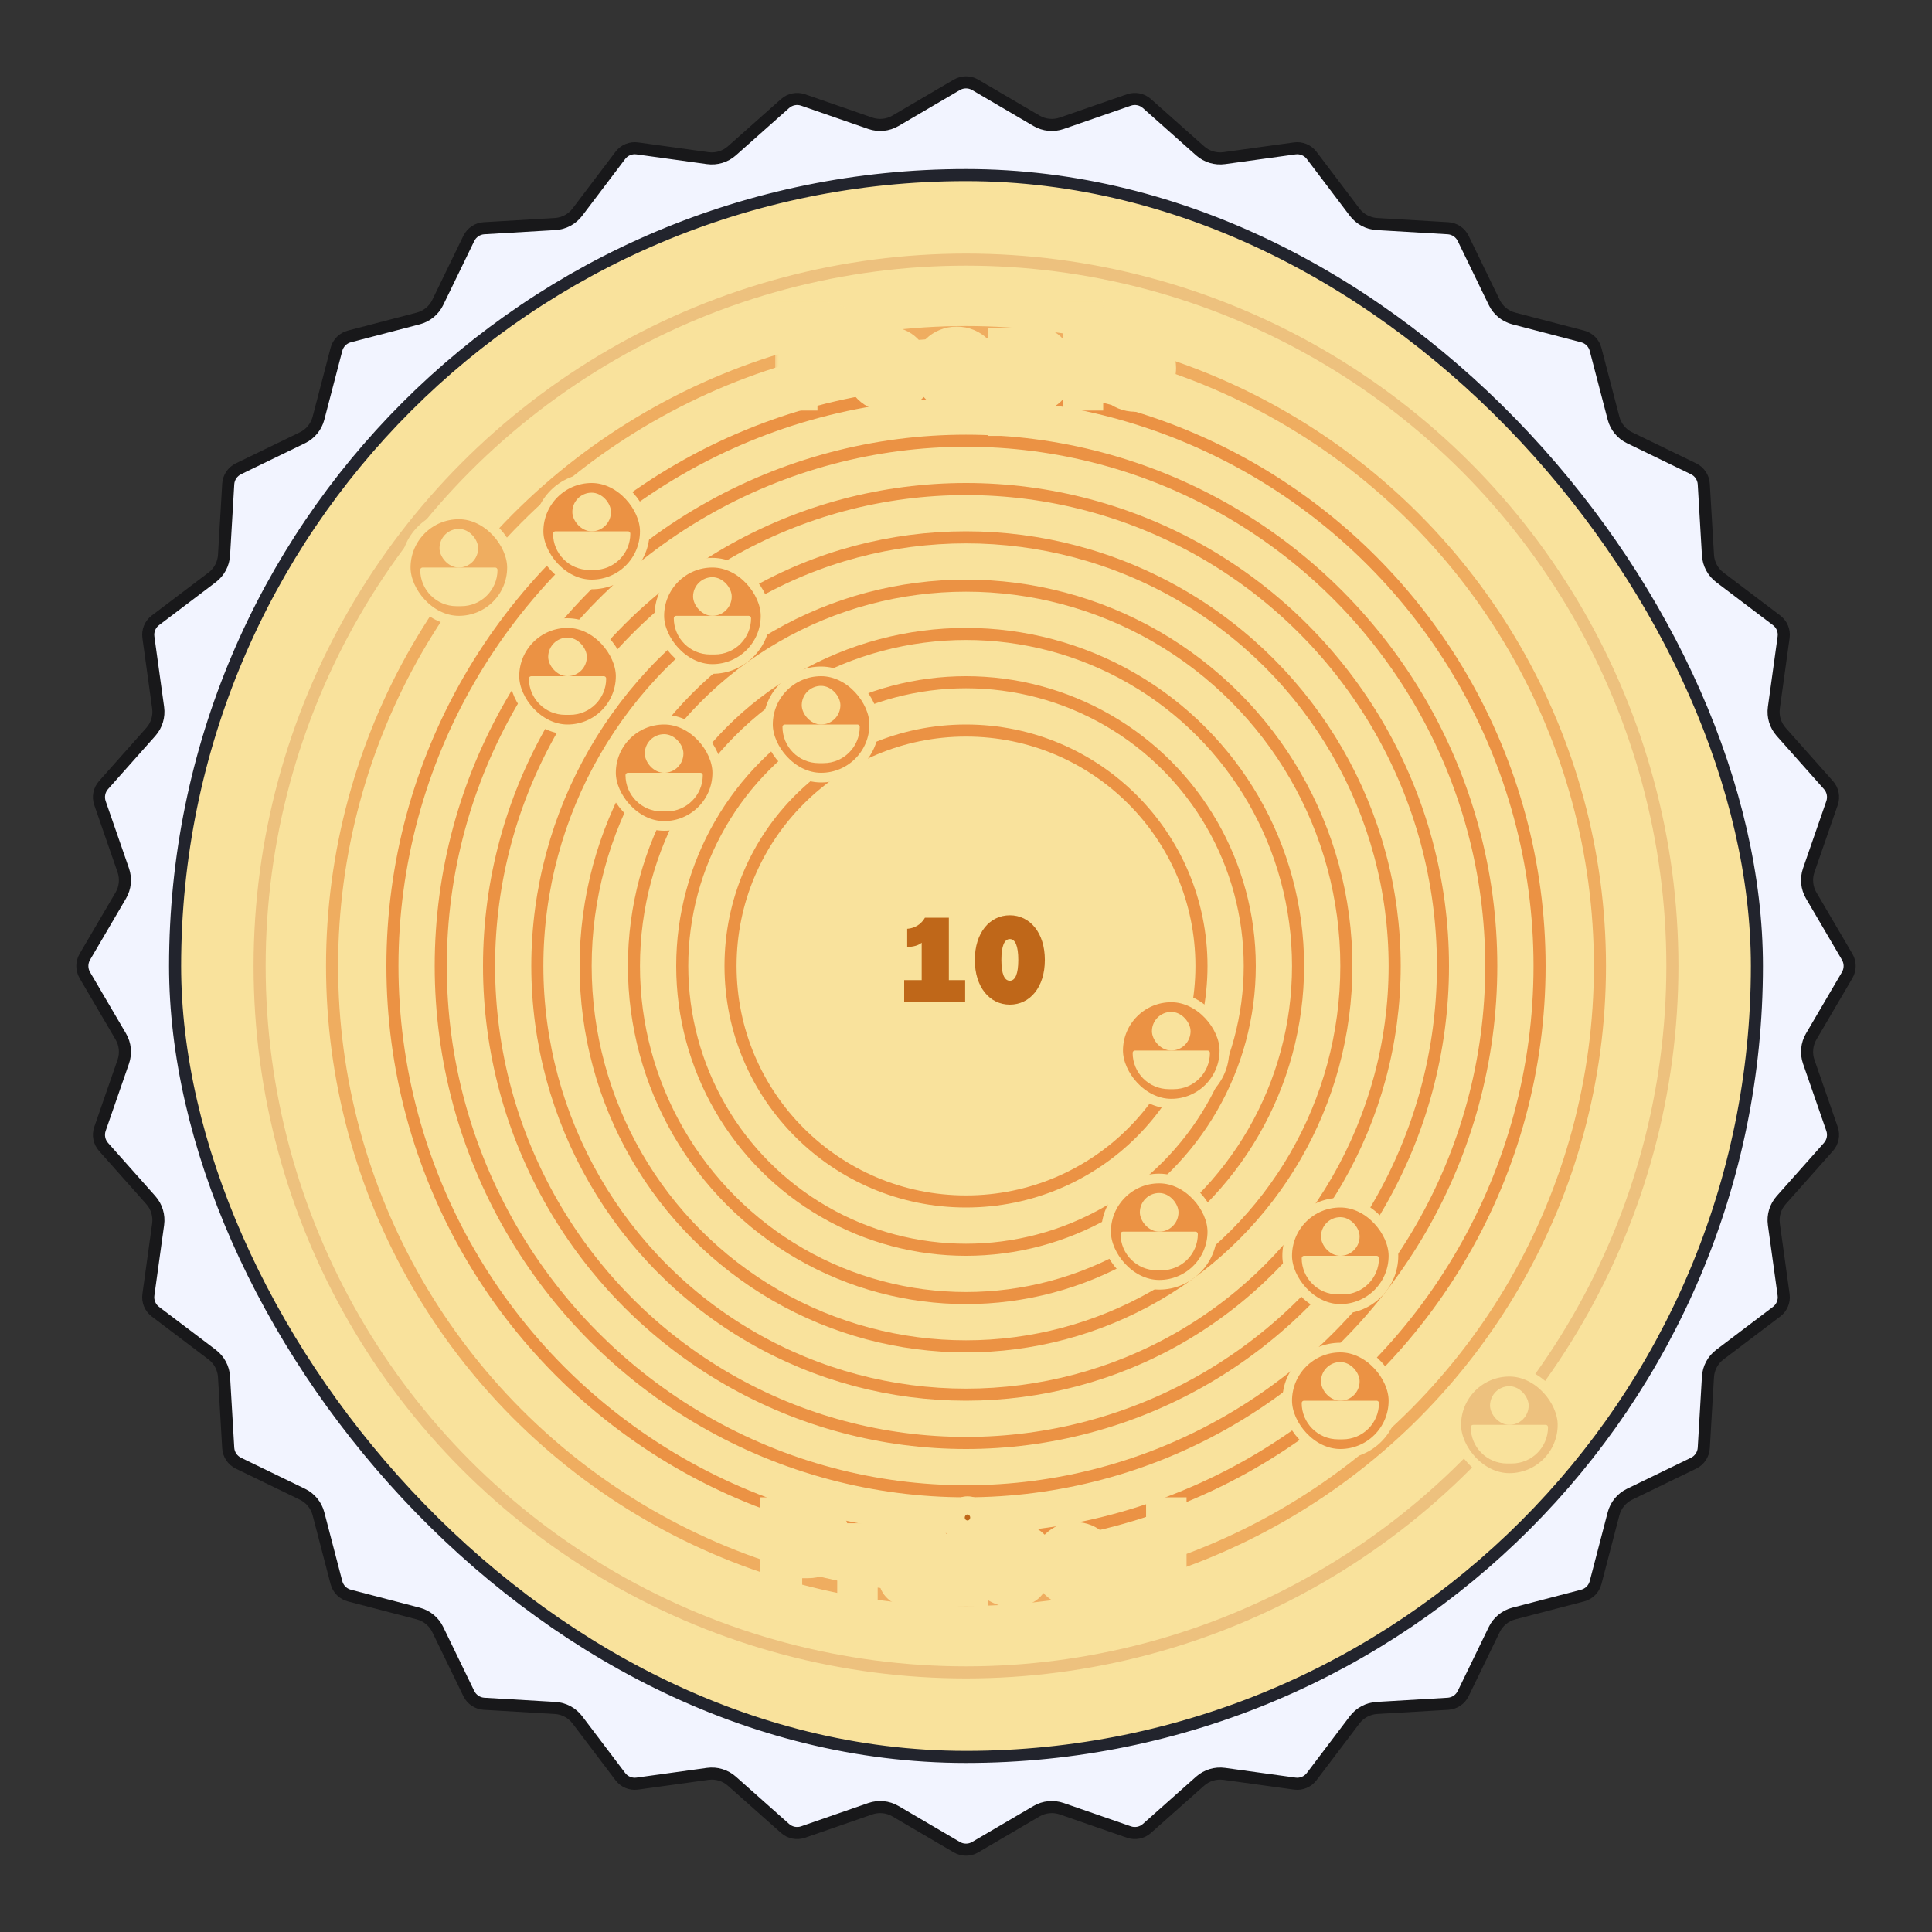 <svg width="160" height="160" viewBox="0 0 160 160" fill="none" xmlns="http://www.w3.org/2000/svg">
<rect x="0" y="0" width="160" height="160" fill="#333333" stroke="none"/>
<path d="M80.758 7.024L85.842 10.004C86.473 10.373 87.234 10.448 87.925 10.209L93.493 8.278C94.006 8.1 94.575 8.214 94.981 8.574L99.386 12.488C99.932 12.974 100.664 13.196 101.389 13.096L107.226 12.289C107.764 12.214 108.3 12.436 108.627 12.869L112.184 17.568C112.625 18.151 113.3 18.511 114.03 18.554L119.913 18.901C120.455 18.933 120.937 19.256 121.174 19.744L123.746 25.046C124.065 25.704 124.656 26.189 125.364 26.374L131.065 27.862C131.591 27.999 132.001 28.409 132.138 28.934L133.626 34.636C133.811 35.344 134.296 35.935 134.954 36.254L140.256 38.826C140.744 39.063 141.067 39.545 141.099 40.087L141.446 45.97C141.489 46.7 141.849 47.374 142.432 47.816L147.131 51.373C147.564 51.7 147.786 52.236 147.711 52.774L146.904 58.611C146.804 59.336 147.026 60.068 147.512 60.614L151.426 65.019C151.786 65.425 151.9 65.994 151.722 66.507L149.791 72.075C149.552 72.766 149.627 73.527 149.996 74.158L152.976 79.242C153.25 79.71 153.25 80.29 152.976 80.758L149.996 85.842C149.627 86.473 149.552 87.234 149.791 87.925L151.722 93.493C151.9 94.006 151.786 94.575 151.426 94.981L147.512 99.386C147.026 99.932 146.804 100.664 146.904 101.389L147.711 107.226C147.786 107.764 147.564 108.3 147.131 108.627L142.432 112.184C141.849 112.625 141.489 113.3 141.446 114.03L141.099 119.913C141.067 120.455 140.744 120.937 140.256 121.174L134.954 123.746C134.296 124.065 133.811 124.656 133.626 125.364L132.138 131.065C132.001 131.591 131.591 132.001 131.065 132.138L125.364 133.626C124.656 133.811 124.065 134.296 123.746 134.954L121.174 140.256C120.937 140.744 120.455 141.067 119.913 141.099L114.03 141.446C113.3 141.489 112.625 141.849 112.184 142.432L108.627 147.131C108.3 147.564 107.764 147.786 107.226 147.711L101.389 146.904C100.664 146.804 99.932 147.026 99.386 147.512L94.981 151.426C94.575 151.786 94.006 151.9 93.493 151.722L87.925 149.791C87.234 149.552 86.473 149.627 85.842 149.996L80.758 152.976C80.29 153.25 79.71 153.25 79.242 152.976L74.158 149.996C73.527 149.627 72.766 149.552 72.075 149.791L66.507 151.722C65.994 151.9 65.425 151.786 65.019 151.426L60.614 147.512C60.068 147.026 59.336 146.804 58.611 146.904L52.774 147.711C52.236 147.786 51.7 147.564 51.373 147.131L47.816 142.432C47.374 141.849 46.7 141.489 45.97 141.446L40.087 141.099C39.545 141.067 39.063 140.744 38.826 140.256L36.254 134.954C35.935 134.296 35.344 133.811 34.636 133.626L28.934 132.138C28.409 132.001 27.999 131.591 27.862 131.065L26.374 125.364C26.189 124.656 25.704 124.065 25.046 123.746L19.744 121.174C19.256 120.937 18.933 120.455 18.901 119.913L18.554 114.03C18.511 113.3 18.151 112.625 17.568 112.184L12.869 108.627C12.436 108.3 12.214 107.764 12.289 107.226L13.096 101.389C13.196 100.664 12.974 99.932 12.488 99.386L8.574 94.981C8.214 94.575 8.1 94.006 8.278 93.493L10.209 87.925C10.448 87.234 10.373 86.473 10.004 85.842L7.024 80.758C6.75 80.29 6.75 79.71 7.024 79.242L10.004 74.158C10.373 73.527 10.448 72.766 10.209 72.075L8.278 66.507C8.1 65.994 8.214 65.425 8.574 65.019L12.488 60.614C12.974 60.068 13.196 59.336 13.096 58.611L12.289 52.774C12.214 52.236 12.436 51.7 12.869 51.373L17.568 47.816C18.151 47.374 18.511 46.7 18.554 45.97L18.901 40.087C18.933 39.545 19.256 39.063 19.744 38.826L25.046 36.254C25.704 35.935 26.189 35.344 26.374 34.636L27.862 28.934C27.999 28.409 28.409 27.999 28.934 27.862L34.636 26.374C35.344 26.189 35.935 25.704 36.254 25.046L38.826 19.744C39.063 19.256 39.545 18.933 40.087 18.901L45.97 18.554C46.7 18.511 47.374 18.151 47.816 17.568L51.373 12.869C51.7 12.436 52.236 12.214 52.774 12.289L58.611 13.096C59.336 13.196 60.068 12.974 60.614 12.488L65.019 8.574C65.425 8.214 65.994 8.1 66.507 8.278L72.075 10.209C72.766 10.448 73.527 10.373 74.158 10.004L79.242 7.024C79.71 6.75 80.29 6.75 80.758 7.024Z" fill="#F2F4FF" stroke="#18181A"/>
<rect x="14.5" y="14.5" width="131" height="131" rx="65.5" fill="#F9E29C"/>
<rect x="14.5" y="14.5" width="131" height="131" rx="65.5" stroke="#22242D"/>
<circle cx="80" cy="80" r="58.5" stroke="#EDC17E"/>
<circle cx="80" cy="80" r="52.5" stroke="#EFAD60"/>
<circle cx="80" cy="80" r="47.5" stroke="#EB9244"/>
<circle cx="80" cy="80" r="43.5" stroke="#EB9244"/>
<circle cx="80" cy="80" r="39.5" stroke="#EB9244"/>
<circle cx="80" cy="80" r="35.5" stroke="#EB9244"/>
<circle cx="80" cy="80" r="31.5" stroke="#EB9244"/>
<circle cx="80" cy="80" r="27.5" stroke="#EB9244"/>
<circle cx="80" cy="80" r="23.5" stroke="#EB9244"/>
<circle cx="80" cy="80" r="19.5" stroke="#EB9244"/>
<rect x="106.6" y="111.6" width="8.8" height="8.8" rx="4.4" fill="#EB9244"/>
<rect x="106.6" y="111.6" width="8.8" height="8.8" rx="4.4" stroke="#F9E29C" stroke-width="0.8"/>
<rect x="109.398" y="112.801" width="3.2" height="3.2" rx="1.6" fill="#F9E29C"/>
<path d="M107.801 116.194C107.801 116.087 107.888 116 107.995 116H114.007C114.114 116 114.201 116.087 114.201 116.194V116.194C114.201 117.854 112.855 119.2 111.195 119.2H110.807C109.147 119.2 107.801 117.854 107.801 116.194V116.194Z" fill="#F9E29C"/>
<rect x="106.6" y="99.6" width="8.8" height="8.8" rx="4.4" fill="#EB9244"/>
<rect x="106.6" y="99.6" width="8.8" height="8.8" rx="4.4" stroke="#F9E29C" stroke-width="0.8"/>
<rect x="109.398" y="100.801" width="3.2" height="3.2" rx="1.6" fill="#F9E29C"/>
<path d="M107.801 104.194C107.801 104.087 107.888 104 107.995 104H114.007C114.114 104 114.201 104.087 114.201 104.194V104.194C114.201 105.854 112.855 107.2 111.195 107.2H110.807C109.147 107.2 107.801 105.854 107.801 104.194V104.194Z" fill="#F9E29C"/>
<rect x="91.6" y="97.6" width="8.8" height="8.8" rx="4.4" fill="#EB9244"/>
<rect x="91.6" y="97.6" width="8.8" height="8.8" rx="4.4" stroke="#F9E29C" stroke-width="0.8"/>
<rect x="94.398" y="98.801" width="3.2" height="3.2" rx="1.6" fill="#F9E29C"/>
<path d="M92.801 102.194C92.801 102.087 92.888 102 92.995 102H99.007C99.114 102 99.201 102.087 99.201 102.194V102.194C99.201 103.854 97.855 105.2 96.195 105.2H95.807C94.147 105.2 92.801 103.854 92.801 102.194V102.194Z" fill="#F9E29C"/>
<rect x="54.6" y="46.6" width="8.8" height="8.8" rx="4.4" fill="#EB9244"/>
<rect x="54.6" y="46.6" width="8.8" height="8.8" rx="4.4" stroke="#F9E29C" stroke-width="0.8"/>
<rect x="57.398" y="47.801" width="3.2" height="3.2" rx="1.6" fill="#F9E29C"/>
<path d="M55.801 51.194C55.801 51.087 55.888 51 55.995 51H62.007C62.114 51 62.201 51.087 62.201 51.194V51.194C62.201 52.854 60.855 54.2 59.195 54.2H58.807C57.147 54.2 55.801 52.854 55.801 51.194V51.194Z" fill="#F9E29C"/>
<rect x="92.6" y="82.6" width="8.8" height="8.8" rx="4.4" fill="#EB9244"/>
<rect x="92.6" y="82.6" width="8.8" height="8.8" rx="4.4" stroke="#F9E29C" stroke-width="0.8"/>
<rect x="95.398" y="83.801" width="3.2" height="3.2" rx="1.6" fill="#F9E29C"/>
<path d="M93.801 87.194C93.801 87.087 93.888 87 93.995 87H100.007C100.114 87 100.201 87.087 100.201 87.194V87.194C100.201 88.854 98.855 90.2 97.195 90.2H96.807C95.147 90.2 93.801 88.854 93.801 87.194V87.194Z" fill="#F9E29C"/>
<rect x="63.6" y="55.6" width="8.8" height="8.8" rx="4.4" fill="#EB9244"/>
<rect x="63.6" y="55.6" width="8.8" height="8.8" rx="4.4" stroke="#F9E29C" stroke-width="0.8"/>
<rect x="66.398" y="56.801" width="3.2" height="3.2" rx="1.6" fill="#F9E29C"/>
<path d="M64.801 60.194C64.801 60.087 64.888 60 64.995 60H71.007C71.114 60 71.201 60.087 71.201 60.194V60.194C71.201 61.854 69.855 63.2 68.195 63.2H67.807C66.147 63.2 64.801 61.854 64.801 60.194V60.194Z" fill="#F9E29C"/>
<rect x="42.6" y="51.6" width="8.8" height="8.8" rx="4.4" fill="#EB9244"/>
<rect x="42.6" y="51.6" width="8.8" height="8.8" rx="4.4" stroke="#F9E29C" stroke-width="0.8"/>
<rect x="45.398" y="52.801" width="3.2" height="3.2" rx="1.6" fill="#F9E29C"/>
<path d="M43.801 56.194C43.801 56.087 43.888 56 43.995 56H50.007C50.114 56 50.201 56.087 50.201 56.194V56.194C50.201 57.854 48.855 59.2 47.195 59.2H46.807C45.147 59.2 43.801 57.854 43.801 56.194V56.194Z" fill="#F9E29C"/>
<rect x="50.6" y="59.6" width="8.8" height="8.8" rx="4.4" fill="#EB9244"/>
<rect x="50.6" y="59.6" width="8.8" height="8.8" rx="4.4" stroke="#F9E29C" stroke-width="0.8"/>
<rect x="53.398" y="60.801" width="3.2" height="3.2" rx="1.6" fill="#F9E29C"/>
<path d="M51.801 64.194C51.801 64.087 51.888 64 51.995 64H58.007C58.114 64 58.201 64.087 58.201 64.194V64.194C58.201 65.854 56.855 67.2 55.195 67.2H54.807C53.147 67.2 51.801 65.854 51.801 64.194V64.194Z" fill="#F9E29C"/>
<rect x="44.6" y="39.6" width="8.8" height="8.8" rx="4.4" fill="#EB9244"/>
<rect x="44.6" y="39.6" width="8.8" height="8.8" rx="4.4" stroke="#F9E29C" stroke-width="0.8"/>
<rect x="47.398" y="40.801" width="3.2" height="3.2" rx="1.6" fill="#F9E29C"/>
<path d="M45.801 44.194C45.801 44.087 45.888 44 45.995 44H52.007C52.114 44 52.201 44.087 52.201 44.194V44.194C52.201 45.854 50.855 47.2 49.195 47.2H48.807C47.147 47.2 45.801 45.854 45.801 44.194V44.194Z" fill="#F9E29C"/>
<rect x="33.6" y="42.6" width="8.8" height="8.8" rx="4.4" fill="#EFAD60"/>
<rect x="33.6" y="42.6" width="8.8" height="8.8" rx="4.4" stroke="#F9E29C" stroke-width="0.8"/>
<rect x="36.398" y="43.801" width="3.2" height="3.2" rx="1.6" fill="#F9E29C"/>
<path d="M34.801 47.194C34.801 47.087 34.888 47 34.995 47H41.007C41.114 47 41.201 47.087 41.201 47.194V47.194C41.201 48.854 39.855 50.2 38.195 50.2H37.807C36.147 50.2 34.801 48.854 34.801 47.194V47.194Z" fill="#F9E29C"/>
<rect x="120.6" y="113.6" width="8.8" height="8.8" rx="4.4" fill="#EDC17E"/>
<rect x="120.6" y="113.6" width="8.8" height="8.8" rx="4.4" stroke="#F9E29C" stroke-width="0.8"/>
<rect x="123.398" y="114.801" width="3.2" height="3.2" rx="1.6" fill="#F9E29C"/>
<path d="M121.801 118.194C121.801 118.087 121.888 118 121.995 118H128.007C128.114 118 128.201 118.087 128.201 118.194V118.194C128.201 119.854 126.855 121.2 125.195 121.2H124.807C123.147 121.2 121.801 119.854 121.801 118.194V118.194Z" fill="#F9E29C"/>
<path d="M79.93 83H74.88V81.17H76.33V78.07C76.09 78.28 75.66 78.42 75.13 78.42V76.92C75.98 76.85 76.41 76.34 76.6 76H78.58V81.17H79.93V83ZM83.63 83.2C81.96 83.2 80.73 81.75 80.73 79.5C80.73 77.25 81.96 75.8 83.63 75.8C85.3 75.8 86.53 77.25 86.53 79.5C86.53 81.75 85.3 83.2 83.63 83.2ZM83.63 81.22C84.08 81.22 84.33 80.65 84.33 79.5C84.33 78.34 84.08 77.77 83.63 77.77C83.18 77.77 82.93 78.34 82.93 79.5C82.93 80.65 83.18 81.22 83.63 81.22Z" fill="#BF6719"/>
<mask id="path-47-outside-1_1437_49507" maskUnits="userSpaceOnUse" x="64" y="25" width="34" height="12" fill="black">
<rect fill="white" x="64" y="25" width="34" height="12"/>
<path d="M66.699 33H65.199V26H68.179C69.629 26 70.649 27.02 70.649 28.35C70.649 29.67 69.629 30.7 68.179 30.7H66.699V33ZM66.699 27.35V29.35H68.129C68.699 29.35 69.149 28.9 69.149 28.35C69.149 27.8 68.699 27.35 68.129 27.35H66.699ZM73.597 33.1C72.126 33.1 70.996 31.97 70.996 30.57C70.996 29.17 72.126 28.05 73.526 28.05C74.927 28.05 75.977 29.1 75.977 30.47C75.977 30.69 75.947 30.9 75.927 31H72.397C72.477 31.47 72.977 31.95 73.697 31.95C74.266 31.95 74.686 31.69 74.957 31.45L75.666 32.3C75.317 32.67 74.567 33.1 73.597 33.1ZM72.386 30.07H74.606C74.487 29.56 74.106 29.17 73.526 29.17C72.916 29.17 72.537 29.56 72.386 30.07ZM79.231 33.1C77.761 33.1 76.631 31.97 76.631 30.57C76.631 29.17 77.761 28.05 79.231 28.05C80.711 28.05 81.831 29.17 81.831 30.57C81.831 31.97 80.711 33.1 79.231 33.1ZM79.231 31.85C79.911 31.85 80.461 31.3 80.461 30.57C80.461 29.85 79.911 29.3 79.231 29.3C78.561 29.3 78.011 29.85 78.011 30.57C78.011 31.3 78.561 31.85 79.231 31.85ZM84.18 35.1H82.83V28.15H84.18V28.84H84.21C84.41 28.5 84.96 28.05 85.76 28.05C86.93 28.05 87.96 29.07 87.96 30.57C87.96 32.07 86.93 33.1 85.76 33.1C84.96 33.1 84.41 32.65 84.21 32.31H84.18V35.1ZM85.38 31.85C86.03 31.85 86.58 31.3 86.58 30.57C86.58 29.85 86.03 29.3 85.38 29.3C84.73 29.3 84.18 29.85 84.18 30.57C84.18 31.3 84.73 31.85 85.38 31.85ZM90.362 33H89.013V26H90.362V33ZM94.016 33.1C92.546 33.1 91.416 31.97 91.416 30.57C91.416 29.17 92.546 28.05 93.946 28.05C95.346 28.05 96.396 29.1 96.396 30.47C96.396 30.69 96.366 30.9 96.346 31H92.816C92.896 31.47 93.396 31.95 94.116 31.95C94.686 31.95 95.106 31.69 95.376 31.45L96.086 32.3C95.736 32.67 94.986 33.1 94.016 33.1ZM92.806 30.07H95.026C94.906 29.56 94.526 29.17 93.946 29.17C93.336 29.17 92.956 29.56 92.806 30.07Z"/>
</mask>
<path d="M66.699 33H65.199V26H68.179C69.629 26 70.649 27.02 70.649 28.35C70.649 29.67 69.629 30.7 68.179 30.7H66.699V33ZM66.699 27.35V29.35H68.129C68.699 29.35 69.149 28.9 69.149 28.35C69.149 27.8 68.699 27.35 68.129 27.35H66.699ZM73.597 33.1C72.126 33.1 70.996 31.97 70.996 30.57C70.996 29.17 72.126 28.05 73.526 28.05C74.927 28.05 75.977 29.1 75.977 30.47C75.977 30.69 75.947 30.9 75.927 31H72.397C72.477 31.47 72.977 31.95 73.697 31.95C74.266 31.95 74.686 31.69 74.957 31.45L75.666 32.3C75.317 32.67 74.567 33.1 73.597 33.1ZM72.386 30.07H74.606C74.487 29.56 74.106 29.17 73.526 29.17C72.916 29.17 72.537 29.56 72.386 30.07ZM79.231 33.1C77.761 33.1 76.631 31.97 76.631 30.57C76.631 29.17 77.761 28.05 79.231 28.05C80.711 28.05 81.831 29.17 81.831 30.57C81.831 31.97 80.711 33.1 79.231 33.1ZM79.231 31.85C79.911 31.85 80.461 31.3 80.461 30.57C80.461 29.85 79.911 29.3 79.231 29.3C78.561 29.3 78.011 29.85 78.011 30.57C78.011 31.3 78.561 31.85 79.231 31.85ZM84.18 35.1H82.83V28.15H84.18V28.84H84.21C84.41 28.5 84.96 28.05 85.76 28.05C86.93 28.05 87.96 29.07 87.96 30.57C87.96 32.07 86.93 33.1 85.76 33.1C84.96 33.1 84.41 32.65 84.21 32.31H84.18V35.1ZM85.38 31.85C86.03 31.85 86.58 31.3 86.58 30.57C86.58 29.85 86.03 29.3 85.38 29.3C84.73 29.3 84.18 29.85 84.18 30.57C84.18 31.3 84.73 31.85 85.38 31.85ZM90.362 33H89.013V26H90.362V33ZM94.016 33.1C92.546 33.1 91.416 31.97 91.416 30.57C91.416 29.17 92.546 28.05 93.946 28.05C95.346 28.05 96.396 29.1 96.396 30.47C96.396 30.69 96.366 30.9 96.346 31H92.816C92.896 31.47 93.396 31.95 94.116 31.95C94.686 31.95 95.106 31.69 95.376 31.45L96.086 32.3C95.736 32.67 94.986 33.1 94.016 33.1ZM92.806 30.07H95.026C94.906 29.56 94.526 29.17 93.946 29.17C93.336 29.17 92.956 29.56 92.806 30.07Z" fill="#BF6719"/>
<path d="M66.699 33V34H67.699V33H66.699ZM65.199 33H64.199V34H65.199V33ZM65.199 26V25H64.199V26H65.199ZM66.699 30.7V29.7H65.699V30.7H66.699ZM66.699 27.35V26.35H65.699V27.35H66.699ZM66.699 29.35H65.699V30.35H66.699V29.35ZM66.699 32H65.199V34H66.699V32ZM66.199 33V26H64.199V33H66.199ZM65.199 27H68.179V25H65.199V27ZM68.179 27C69.11 27 69.649 27.605 69.649 28.35H71.649C71.649 26.435 70.148 25 68.179 25V27ZM69.649 28.35C69.649 29.088 69.107 29.7 68.179 29.7V31.7C70.151 31.7 71.649 30.252 71.649 28.35H69.649ZM68.179 29.7H66.699V31.7H68.179V29.7ZM65.699 30.7V33H67.699V30.7H65.699ZM65.699 27.35V29.35H67.699V27.35H65.699ZM66.699 30.35H68.129V28.35H66.699V30.35ZM68.129 30.35C69.238 30.35 70.149 29.465 70.149 28.35H68.149C68.149 28.35 68.149 28.35 68.149 28.349C68.149 28.347 68.15 28.346 68.15 28.345C68.151 28.343 68.151 28.343 68.15 28.344C68.149 28.345 68.148 28.346 68.145 28.348C68.144 28.348 68.142 28.349 68.14 28.349C68.138 28.349 68.134 28.35 68.129 28.35V30.35ZM70.149 28.35C70.149 27.235 69.238 26.35 68.129 26.35V28.35C68.134 28.35 68.138 28.351 68.14 28.351C68.142 28.351 68.144 28.352 68.145 28.352C68.148 28.354 68.149 28.355 68.15 28.356C68.151 28.357 68.151 28.357 68.15 28.355C68.15 28.354 68.149 28.353 68.149 28.352C68.149 28.35 68.149 28.35 68.149 28.35H70.149ZM68.129 26.35H66.699V28.35H68.129V26.35ZM75.927 31V32H76.746L76.907 31.196L75.927 31ZM72.397 31V30H71.212L71.411 31.168L72.397 31ZM74.957 31.45L75.724 30.809L75.063 30.017L74.292 30.703L74.957 31.45ZM75.666 32.3L76.393 32.987L77.004 32.341L76.434 31.659L75.666 32.3ZM72.386 30.07L71.427 29.788L71.05 31.07H72.386V30.07ZM74.606 30.07V31.07H75.869L75.58 29.841L74.606 30.07ZM73.597 32.1C72.661 32.1 71.996 31.4 71.996 30.57H69.996C69.996 32.54 71.592 34.1 73.597 34.1V32.1ZM71.996 30.57C71.996 29.727 72.674 29.05 73.526 29.05V27.05C71.579 27.05 69.996 28.613 69.996 30.57H71.996ZM73.526 29.05C74.382 29.05 74.977 29.66 74.977 30.47H76.977C76.977 28.54 75.471 27.05 73.526 27.05V29.05ZM74.977 30.47C74.977 30.537 74.972 30.607 74.965 30.672C74.958 30.739 74.949 30.786 74.946 30.804L76.907 31.196C76.938 31.044 76.977 30.767 76.977 30.47H74.977ZM75.927 30H72.397V32H75.927V30ZM71.411 31.168C71.581 32.169 72.542 32.95 73.697 32.95V30.95C73.564 30.95 73.478 30.908 73.428 30.868C73.368 30.821 73.375 30.791 73.382 30.832L71.411 31.168ZM73.697 32.95C74.592 32.95 75.239 32.537 75.621 32.197L74.292 30.703C74.134 30.843 73.941 30.95 73.697 30.95V32.95ZM74.189 32.091L74.899 32.941L76.434 31.659L75.724 30.809L74.189 32.091ZM74.94 31.613C74.774 31.788 74.285 32.1 73.597 32.1V34.1C74.848 34.1 75.859 33.552 76.393 32.987L74.94 31.613ZM72.386 31.07H74.606V29.07H72.386V31.07ZM75.58 29.841C75.375 28.971 74.659 28.17 73.526 28.17V30.17C73.558 30.17 73.571 30.175 73.573 30.175C73.574 30.176 73.575 30.176 73.577 30.178C73.582 30.183 73.613 30.214 73.633 30.299L75.58 29.841ZM73.526 28.17C72.375 28.17 71.672 28.954 71.427 29.788L73.346 30.352C73.377 30.246 73.418 30.203 73.431 30.191C73.437 30.186 73.443 30.183 73.451 30.18C73.459 30.177 73.482 30.17 73.526 30.17V28.17ZM79.231 32.1C78.296 32.1 77.631 31.4 77.631 30.57H75.631C75.631 32.54 77.227 34.1 79.231 34.1V32.1ZM77.631 30.57C77.631 29.745 78.29 29.05 79.231 29.05V27.05C77.232 27.05 75.631 28.595 75.631 30.57H77.631ZM79.231 29.05C80.18 29.05 80.831 29.743 80.831 30.57H82.831C82.831 28.597 81.243 27.05 79.231 27.05V29.05ZM80.831 30.57C80.831 31.402 80.174 32.1 79.231 32.1V34.1C81.248 34.1 82.831 32.538 82.831 30.57H80.831ZM79.231 32.85C80.49 32.85 81.461 31.826 81.461 30.57H79.461C79.461 30.678 79.423 30.747 79.384 30.787C79.346 30.826 79.295 30.85 79.231 30.85V32.85ZM81.461 30.57C81.461 29.319 80.484 28.3 79.231 28.3V30.3C79.295 30.3 79.347 30.324 79.386 30.364C79.425 30.404 79.461 30.47 79.461 30.57H81.461ZM79.231 28.3C77.983 28.3 77.011 29.324 77.011 30.57H79.011C79.011 30.376 79.14 30.3 79.231 30.3V28.3ZM77.011 30.57C77.011 31.821 77.978 32.85 79.231 32.85V30.85C79.177 30.85 79.128 30.829 79.089 30.788C79.05 30.748 79.011 30.678 79.011 30.57H77.011ZM84.18 35.1V36.1H85.18V35.1H84.18ZM82.83 35.1H81.83V36.1H82.83V35.1ZM82.83 28.15V27.15H81.83V28.15H82.83ZM84.18 28.15H85.18V27.15H84.18V28.15ZM84.18 28.84H83.18V29.84H84.18V28.84ZM84.21 28.84V29.84H84.782L85.072 29.347L84.21 28.84ZM84.21 32.31L85.072 31.803L84.782 31.31H84.21V32.31ZM84.18 32.31V31.31H83.18V32.31H84.18ZM84.18 34.1H82.83V36.1H84.18V34.1ZM83.83 35.1V28.15H81.83V35.1H83.83ZM82.83 29.15H84.18V27.15H82.83V29.15ZM83.18 28.15V28.84H85.18V28.15H83.18ZM84.18 29.84H84.21V27.84H84.18V29.84ZM85.072 29.347C85.071 29.348 85.085 29.325 85.122 29.289C85.158 29.254 85.207 29.215 85.268 29.179C85.389 29.107 85.552 29.05 85.76 29.05V27.05C84.584 27.05 83.716 27.706 83.348 28.333L85.072 29.347ZM85.76 29.05C86.293 29.05 86.96 29.534 86.96 30.57H88.96C88.96 28.606 87.566 27.05 85.76 27.05V29.05ZM86.96 30.57C86.96 31.611 86.288 32.1 85.76 32.1V34.1C87.571 34.1 88.96 32.529 88.96 30.57H86.96ZM85.76 32.1C85.552 32.1 85.389 32.043 85.268 31.971C85.207 31.935 85.158 31.896 85.122 31.861C85.085 31.825 85.071 31.802 85.072 31.803L83.348 32.817C83.716 33.444 84.584 34.1 85.76 34.1V32.1ZM84.21 31.31H84.18V33.31H84.21V31.31ZM83.18 32.31V35.1H85.18V32.31H83.18ZM85.38 32.85C86.624 32.85 87.58 31.81 87.58 30.57H85.58C85.58 30.79 85.436 30.85 85.38 30.85V32.85ZM87.58 30.57C87.58 29.335 86.619 28.3 85.38 28.3V30.3C85.441 30.3 85.58 30.365 85.58 30.57H87.58ZM85.38 28.3C84.141 28.3 83.18 29.335 83.18 30.57H85.18C85.18 30.365 85.319 30.3 85.38 30.3V28.3ZM83.18 30.57C83.18 31.81 84.136 32.85 85.38 32.85V30.85C85.324 30.85 85.18 30.79 85.18 30.57H83.18ZM90.362 33V34H91.362V33H90.362ZM89.013 33H88.013V34H89.013V33ZM89.013 26V25H88.013V26H89.013ZM90.362 26H91.362V25H90.362V26ZM90.362 32H89.013V34H90.362V32ZM90.013 33V26H88.013V33H90.013ZM89.013 27H90.362V25H89.013V27ZM89.362 26V33H91.362V26H89.362ZM96.346 31V32H97.166L97.327 31.196L96.346 31ZM92.816 31V30H91.632L91.831 31.168L92.816 31ZM95.376 31.45L96.144 30.809L95.483 30.017L94.712 30.703L95.376 31.45ZM96.086 32.3L96.813 32.987L97.424 32.341L96.854 31.659L96.086 32.3ZM92.806 30.07L91.847 29.788L91.47 31.07H92.806V30.07ZM95.026 30.07V31.07H96.289L96 29.841L95.026 30.07ZM94.016 32.1C93.081 32.1 92.416 31.4 92.416 30.57H90.416C90.416 32.54 92.012 34.1 94.016 34.1V32.1ZM92.416 30.57C92.416 29.727 93.094 29.05 93.946 29.05V27.05C91.999 27.05 90.416 28.613 90.416 30.57H92.416ZM93.946 29.05C94.802 29.05 95.396 29.66 95.396 30.47H97.396C97.396 28.54 95.891 27.05 93.946 27.05V29.05ZM95.396 30.47C95.396 30.537 95.392 30.607 95.385 30.672C95.378 30.739 95.369 30.786 95.366 30.804L97.327 31.196C97.357 31.044 97.396 30.767 97.396 30.47H95.396ZM96.346 30H92.816V32H96.346V30ZM91.831 31.168C92.001 32.169 92.962 32.95 94.116 32.95V30.95C93.984 30.95 93.898 30.908 93.848 30.868C93.788 30.821 93.795 30.791 93.802 30.832L91.831 31.168ZM94.116 32.95C95.012 32.95 95.659 32.537 96.041 32.197L94.712 30.703C94.554 30.843 94.361 30.95 94.116 30.95V32.95ZM94.609 32.091L95.319 32.941L96.854 31.659L96.144 30.809L94.609 32.091ZM95.36 31.613C95.194 31.788 94.705 32.1 94.016 32.1V34.1C95.268 34.1 96.279 33.552 96.813 32.987L95.36 31.613ZM92.806 31.07H95.026V29.07H92.806V31.07ZM96 29.841C95.795 28.971 95.079 28.17 93.946 28.17V30.17C93.978 30.17 93.991 30.175 93.993 30.175C93.994 30.176 93.995 30.176 93.997 30.178C94.002 30.183 94.033 30.214 94.053 30.299L96 29.841ZM93.946 28.17C92.795 28.17 92.092 28.954 91.847 29.788L93.766 30.352C93.797 30.246 93.838 30.203 93.851 30.191C93.857 30.186 93.862 30.183 93.871 30.18C93.879 30.177 93.902 30.17 93.946 30.17V28.17Z" fill="#F9E29C" mask="url(#path-47-outside-1_1437_49507)"/>
<mask id="path-49-outside-2_1437_49507" maskUnits="userSpaceOnUse" x="62" y="123" width="37" height="11" fill="black">
<rect fill="white" x="62" y="123" width="37" height="11"/>
<path d="M65.434 132H63.934V125H66.914C68.364 125 69.384 126.02 69.384 127.35C69.384 128.67 68.364 129.7 66.914 129.7H65.434V132ZM65.434 126.35V128.35H66.864C67.434 128.35 67.884 127.9 67.884 127.35C67.884 126.8 67.434 126.35 66.864 126.35H65.434ZM71.685 132H70.335V127.15H71.685V127.75H71.715C71.915 127.45 72.415 127.05 73.085 127.05H73.315V128.5C73.225 128.47 73.045 128.42 72.865 128.42C72.185 128.42 71.685 128.92 71.685 129.72V132ZM76.015 127.05C77.295 127.05 78.145 127.9 78.145 128.95V132H76.865V131.33H76.835C76.635 131.66 76.105 132.1 75.375 132.1C74.435 132.1 73.765 131.45 73.765 130.7C73.765 129.87 74.315 129.32 75.265 129.14L76.795 128.85C76.775 128.47 76.435 128.15 75.945 128.15C75.425 128.15 75.055 128.45 74.815 128.72L74.045 127.98C74.395 127.56 75.075 127.05 76.015 127.05ZM75.765 131.02C76.345 131.02 76.795 130.57 76.795 129.9V129.74L75.745 129.95C75.365 130.02 75.145 130.25 75.145 130.5C75.145 130.8 75.365 131.02 75.765 131.02ZM80.127 126.42C79.697 126.42 79.347 126.1 79.347 125.67C79.347 125.25 79.697 124.92 80.127 124.92C80.547 124.92 80.897 125.25 80.897 125.67C80.897 126.1 80.547 126.42 80.127 126.42ZM80.797 132H79.447V127.15H80.797V132ZM83.851 132.1C82.891 132.1 82.111 131.59 81.781 131.2L82.551 130.4C82.771 130.64 83.221 130.97 83.761 130.97C84.191 130.97 84.401 130.79 84.401 130.55C84.401 129.88 82.001 130.17 82.001 128.51C82.001 127.72 82.681 127.05 83.881 127.05C84.771 127.05 85.461 127.45 85.751 127.75L84.981 128.55C84.811 128.39 84.471 128.17 84.031 128.17C83.631 128.17 83.431 128.35 83.431 128.53C83.431 129.19 85.831 128.92 85.831 130.58C85.831 131.4 85.131 132.1 83.851 132.1ZM89.099 132.1C87.629 132.1 86.499 130.97 86.499 129.57C86.499 128.17 87.629 127.05 89.029 127.05C90.429 127.05 91.479 128.1 91.479 129.47C91.479 129.69 91.449 129.9 91.429 130H87.899C87.979 130.47 88.479 130.95 89.199 130.95C89.769 130.95 90.189 130.69 90.459 130.45L91.169 131.3C90.819 131.67 90.069 132.1 89.099 132.1ZM87.889 129.07H90.109C89.989 128.56 89.609 128.17 89.029 128.17C88.419 128.17 88.039 128.56 87.889 129.07ZM94.334 132.1C93.164 132.1 92.134 131.07 92.134 129.57C92.134 128.07 93.164 127.05 94.334 127.05C95.134 127.05 95.684 127.5 95.884 127.84H95.914V125H97.264V132H95.914V131.31H95.884C95.684 131.65 95.134 132.1 94.334 132.1ZM94.714 130.85C95.364 130.85 95.914 130.3 95.914 129.57C95.914 128.85 95.364 128.3 94.714 128.3C94.064 128.3 93.514 128.85 93.514 129.57C93.514 130.3 94.064 130.85 94.714 130.85Z"/>
</mask>
<path d="M65.434 132H63.934V125H66.914C68.364 125 69.384 126.02 69.384 127.35C69.384 128.67 68.364 129.7 66.914 129.7H65.434V132ZM65.434 126.35V128.35H66.864C67.434 128.35 67.884 127.9 67.884 127.35C67.884 126.8 67.434 126.35 66.864 126.35H65.434ZM71.685 132H70.335V127.15H71.685V127.75H71.715C71.915 127.45 72.415 127.05 73.085 127.05H73.315V128.5C73.225 128.47 73.045 128.42 72.865 128.42C72.185 128.42 71.685 128.92 71.685 129.72V132ZM76.015 127.05C77.295 127.05 78.145 127.9 78.145 128.95V132H76.865V131.33H76.835C76.635 131.66 76.105 132.1 75.375 132.1C74.435 132.1 73.765 131.45 73.765 130.7C73.765 129.87 74.315 129.32 75.265 129.14L76.795 128.85C76.775 128.47 76.435 128.15 75.945 128.15C75.425 128.15 75.055 128.45 74.815 128.72L74.045 127.98C74.395 127.56 75.075 127.05 76.015 127.05ZM75.765 131.02C76.345 131.02 76.795 130.57 76.795 129.9V129.74L75.745 129.95C75.365 130.02 75.145 130.25 75.145 130.5C75.145 130.8 75.365 131.02 75.765 131.02ZM80.127 126.42C79.697 126.42 79.347 126.1 79.347 125.67C79.347 125.25 79.697 124.92 80.127 124.92C80.547 124.92 80.897 125.25 80.897 125.67C80.897 126.1 80.547 126.42 80.127 126.42ZM80.797 132H79.447V127.15H80.797V132ZM83.851 132.1C82.891 132.1 82.111 131.59 81.781 131.2L82.551 130.4C82.771 130.64 83.221 130.97 83.761 130.97C84.191 130.97 84.401 130.79 84.401 130.55C84.401 129.88 82.001 130.17 82.001 128.51C82.001 127.72 82.681 127.05 83.881 127.05C84.771 127.05 85.461 127.45 85.751 127.75L84.981 128.55C84.811 128.39 84.471 128.17 84.031 128.17C83.631 128.17 83.431 128.35 83.431 128.53C83.431 129.19 85.831 128.92 85.831 130.58C85.831 131.4 85.131 132.1 83.851 132.1ZM89.099 132.1C87.629 132.1 86.499 130.97 86.499 129.57C86.499 128.17 87.629 127.05 89.029 127.05C90.429 127.05 91.479 128.1 91.479 129.47C91.479 129.69 91.449 129.9 91.429 130H87.899C87.979 130.47 88.479 130.95 89.199 130.95C89.769 130.95 90.189 130.69 90.459 130.45L91.169 131.3C90.819 131.67 90.069 132.1 89.099 132.1ZM87.889 129.07H90.109C89.989 128.56 89.609 128.17 89.029 128.17C88.419 128.17 88.039 128.56 87.889 129.07ZM94.334 132.1C93.164 132.1 92.134 131.07 92.134 129.57C92.134 128.07 93.164 127.05 94.334 127.05C95.134 127.05 95.684 127.5 95.884 127.84H95.914V125H97.264V132H95.914V131.31H95.884C95.684 131.65 95.134 132.1 94.334 132.1ZM94.714 130.85C95.364 130.85 95.914 130.3 95.914 129.57C95.914 128.85 95.364 128.3 94.714 128.3C94.064 128.3 93.514 128.85 93.514 129.57C93.514 130.3 94.064 130.85 94.714 130.85Z" fill="#BF6719"/>
<path d="M65.434 132V133H66.434V132H65.434ZM63.934 132H62.934V133H63.934V132ZM63.934 125V124H62.934V125H63.934ZM65.434 129.7V128.7H64.434V129.7H65.434ZM65.434 126.35V125.35H64.434V126.35H65.434ZM65.434 128.35H64.434V129.35H65.434V128.35ZM65.434 131H63.934V133H65.434V131ZM64.934 132V125H62.934V132H64.934ZM63.934 126H66.914V124H63.934V126ZM66.914 126C67.845 126 68.384 126.605 68.384 127.35H70.384C70.384 125.435 68.883 124 66.914 124V126ZM68.384 127.35C68.384 128.088 67.842 128.7 66.914 128.7V130.7C68.886 130.7 70.384 129.252 70.384 127.35H68.384ZM66.914 128.7H65.434V130.7H66.914V128.7ZM64.434 129.7V132H66.434V129.7H64.434ZM64.434 126.35V128.35H66.434V126.35H64.434ZM65.434 129.35H66.864V127.35H65.434V129.35ZM66.864 129.35C67.974 129.35 68.884 128.465 68.884 127.35H66.884C66.884 127.35 66.884 127.35 66.884 127.349C66.885 127.347 66.885 127.346 66.885 127.345C66.886 127.343 66.887 127.343 66.886 127.344C66.885 127.345 66.883 127.346 66.881 127.347C66.879 127.348 66.878 127.349 66.875 127.349C66.873 127.349 66.87 127.35 66.864 127.35V129.35ZM68.884 127.35C68.884 126.235 67.974 125.35 66.864 125.35V127.35C66.87 127.35 66.873 127.351 66.875 127.351C66.878 127.351 66.879 127.352 66.881 127.353C66.883 127.354 66.885 127.355 66.886 127.356C66.887 127.357 66.886 127.357 66.885 127.355C66.885 127.354 66.885 127.353 66.884 127.351C66.884 127.35 66.884 127.35 66.884 127.35H68.884ZM66.864 125.35H65.434V127.35H66.864V125.35ZM71.685 132V133H72.685V132H71.685ZM70.335 132H69.335V133H70.335V132ZM70.335 127.15V126.15H69.335V127.15H70.335ZM71.685 127.15H72.685V126.15H71.685V127.15ZM71.685 127.75H70.685V128.75H71.685V127.75ZM71.715 127.75V128.75H72.25L72.547 128.305L71.715 127.75ZM73.315 127.05H74.315V126.05H73.315V127.05ZM73.315 128.5L72.998 129.449L74.315 129.887V128.5H73.315ZM71.685 131H70.335V133H71.685V131ZM71.335 132V127.15H69.335V132H71.335ZM70.335 128.15H71.685V126.15H70.335V128.15ZM70.685 127.15V127.75H72.685V127.15H70.685ZM71.685 128.75H71.715V126.75H71.685V128.75ZM72.547 128.305C72.558 128.288 72.618 128.215 72.73 128.149C72.834 128.089 72.953 128.05 73.085 128.05V126.05C72.022 126.05 71.233 126.67 70.882 127.195L72.547 128.305ZM73.085 128.05H73.315V126.05H73.085V128.05ZM72.315 127.05V128.5H74.315V127.05H72.315ZM73.631 127.551C73.501 127.508 73.202 127.42 72.865 127.42V129.42C72.864 129.42 72.869 129.42 72.881 129.421C72.892 129.423 72.906 129.425 72.921 129.428C72.954 129.435 72.983 129.443 72.998 129.449L73.631 127.551ZM72.865 127.42C72.27 127.42 71.702 127.644 71.288 128.088C70.878 128.527 70.685 129.11 70.685 129.72H72.685C72.685 129.53 72.741 129.463 72.751 129.452C72.757 129.446 72.779 129.42 72.865 129.42V127.42ZM70.685 129.72V132H72.685V129.72H70.685ZM78.145 132V133H79.145V132H78.145ZM76.865 132H75.865V133H76.865V132ZM76.865 131.33H77.865V130.33H76.865V131.33ZM76.835 131.33V130.33H76.272L75.98 130.812L76.835 131.33ZM75.265 129.14L75.451 130.123L75.451 130.123L75.265 129.14ZM76.795 128.85L76.981 129.833L77.84 129.67L77.794 128.797L76.795 128.85ZM74.815 128.72L74.122 129.441L74.872 130.161L75.562 129.384L74.815 128.72ZM74.045 127.98L73.277 127.34L72.68 128.055L73.352 128.701L74.045 127.98ZM76.795 129.74H77.795V128.52L76.599 128.759L76.795 129.74ZM75.745 129.95L75.926 130.933L75.934 130.932L75.941 130.931L75.745 129.95ZM76.015 128.05C76.82 128.05 77.145 128.526 77.145 128.95H79.145C79.145 127.274 77.77 126.05 76.015 126.05V128.05ZM77.145 128.95V132H79.145V128.95H77.145ZM78.145 131H76.865V133H78.145V131ZM77.865 132V131.33H75.865V132H77.865ZM76.865 130.33H76.835V132.33H76.865V130.33ZM75.98 130.812C75.98 130.812 75.979 130.813 75.976 130.817C75.974 130.82 75.97 130.825 75.965 130.831C75.956 130.843 75.942 130.859 75.924 130.876C75.888 130.911 75.841 130.95 75.784 130.984C75.671 131.053 75.534 131.1 75.375 131.1V133.1C76.504 133.1 77.336 132.432 77.69 131.848L75.98 130.812ZM75.375 131.1C74.885 131.1 74.765 130.8 74.765 130.7H72.765C72.765 132.1 73.985 133.1 75.375 133.1V131.1ZM74.765 130.7C74.765 130.523 74.816 130.435 74.876 130.373C74.951 130.296 75.117 130.186 75.451 130.123L75.079 128.157C74.463 128.274 73.879 128.529 73.442 128.979C72.989 129.445 72.765 130.047 72.765 130.7H74.765ZM75.451 130.123L76.981 129.833L76.609 127.867L75.079 128.157L75.451 130.123ZM77.794 128.797C77.741 127.796 76.872 127.15 75.945 127.15V129.15C75.97 129.15 75.942 129.156 75.895 129.117C75.85 129.078 75.802 129.003 75.796 128.903L77.794 128.797ZM75.945 127.15C75.006 127.15 74.385 127.698 74.068 128.056L75.562 129.384C75.725 129.202 75.844 129.15 75.945 129.15V127.15ZM75.508 127.999L74.738 127.259L73.352 128.701L74.122 129.441L75.508 127.999ZM74.813 128.62C75.033 128.356 75.454 128.05 76.015 128.05V126.05C74.696 126.05 73.757 126.764 73.277 127.34L74.813 128.62ZM75.765 132.02C76.952 132.02 77.795 131.066 77.795 129.9H75.795C75.795 129.955 75.786 129.989 75.78 130.006C75.773 130.023 75.768 130.027 75.77 130.025C75.772 130.023 75.775 130.021 75.779 130.019C75.783 130.017 75.78 130.02 75.765 130.02V132.02ZM77.795 129.9V129.74H75.795V129.9H77.795ZM76.599 128.759L75.549 128.969L75.941 130.931L76.991 130.721L76.599 128.759ZM75.564 128.967C74.921 129.085 74.145 129.581 74.145 130.5H76.145C76.145 130.685 76.06 130.817 75.992 130.882C75.928 130.942 75.889 130.94 75.926 130.933L75.564 128.967ZM74.145 130.5C74.145 130.907 74.302 131.322 74.644 131.623C74.975 131.914 75.386 132.02 75.765 132.02V130.02C75.744 130.02 75.845 130.016 75.966 130.122C76.098 130.238 76.145 130.393 76.145 130.5H74.145ZM80.797 132V133H81.797V132H80.797ZM79.447 132H78.447V133H79.447V132ZM79.447 127.15V126.15H78.447V127.15H79.447ZM80.797 127.15H81.797V126.15H80.797V127.15ZM80.127 125.42C80.162 125.42 80.215 125.434 80.263 125.48C80.316 125.53 80.347 125.602 80.347 125.67H78.347C78.347 126.703 79.197 127.42 80.127 127.42V125.42ZM80.347 125.67C80.347 125.747 80.312 125.817 80.267 125.86C80.223 125.902 80.171 125.92 80.127 125.92V123.92C79.188 123.92 78.347 124.656 78.347 125.67H80.347ZM80.127 125.92C80.029 125.92 79.897 125.836 79.897 125.67H81.897C81.897 124.664 81.065 123.92 80.127 123.92V125.92ZM79.897 125.67C79.897 125.603 79.928 125.532 79.979 125.483C80.026 125.438 80.081 125.42 80.127 125.42V127.42C81.056 127.42 81.897 126.695 81.897 125.67H79.897ZM80.797 131H79.447V133H80.797V131ZM80.447 132V127.15H78.447V132H80.447ZM79.447 128.15H80.797V126.15H79.447V128.15ZM79.797 127.15V132H81.797V127.15H79.797ZM81.781 131.2L81.061 130.507L80.434 131.157L81.018 131.846L81.781 131.2ZM82.551 130.4L83.288 129.724L82.569 128.94L81.831 129.707L82.551 130.4ZM85.751 127.75L86.472 128.443L87.14 127.749L86.47 127.055L85.751 127.75ZM84.981 128.55L84.296 129.278L85.016 129.956L85.701 129.243L84.981 128.55ZM83.851 131.1C83.221 131.1 82.709 130.748 82.544 130.554L81.018 131.846C81.513 132.432 82.561 133.1 83.851 133.1V131.1ZM82.501 131.893L83.272 131.093L81.831 129.707L81.061 130.507L82.501 131.893ZM81.814 131.076C82.135 131.426 82.832 131.97 83.761 131.97V129.97C83.696 129.97 83.612 129.95 83.513 129.896C83.412 129.841 83.33 129.77 83.288 129.724L81.814 131.076ZM83.761 131.97C84.098 131.97 84.486 131.902 84.819 131.667C85.187 131.407 85.401 130.999 85.401 130.55H83.401C83.401 130.461 83.421 130.357 83.475 130.254C83.528 130.152 83.6 130.079 83.665 130.033C83.786 129.948 83.854 129.97 83.761 129.97V131.97ZM85.401 130.55C85.401 130.119 85.191 129.797 84.969 129.597C84.775 129.421 84.554 129.318 84.408 129.258C84.251 129.193 84.082 129.139 83.946 129.095C83.797 129.048 83.67 129.008 83.543 128.962C83.281 128.866 83.141 128.784 83.07 128.715C83.035 128.681 83.001 128.646 83.001 128.51H81.001C81.001 129.204 81.267 129.755 81.682 130.155C82.061 130.52 82.521 130.718 82.858 130.841C83.032 130.904 83.205 130.958 83.337 131C83.483 131.047 83.576 131.078 83.644 131.106C83.723 131.139 83.689 131.136 83.627 131.079C83.536 130.998 83.401 130.814 83.401 130.55H85.401ZM83.001 128.51C83.001 128.419 83.034 128.333 83.131 128.252C83.235 128.165 83.464 128.05 83.881 128.05V126.05C83.098 126.05 82.387 126.27 81.851 126.715C81.308 127.167 81.001 127.811 81.001 128.51H83.001ZM83.881 128.05C84.493 128.05 84.926 128.335 85.032 128.445L86.47 127.055C85.996 126.565 85.049 126.05 83.881 126.05V128.05ZM85.031 127.057L84.26 127.857L85.701 129.243L86.472 128.443L85.031 127.057ZM85.666 127.822C85.376 127.548 84.802 127.17 84.031 127.17V129.17C84.082 129.17 84.133 129.183 84.186 129.207C84.241 129.232 84.281 129.264 84.296 129.278L85.666 127.822ZM84.031 127.17C83.691 127.17 83.33 127.245 83.022 127.454C82.707 127.666 82.431 128.041 82.431 128.53H84.431C84.431 128.839 84.255 129.034 84.14 129.111C84.032 129.185 83.971 129.17 84.031 129.17V127.17ZM82.431 128.53C82.431 128.965 82.646 129.286 82.865 129.483C83.058 129.656 83.277 129.759 83.422 129.819C83.578 129.883 83.746 129.938 83.882 129.982C84.03 130.03 84.157 130.071 84.283 130.118C84.545 130.215 84.686 130.299 84.759 130.37C84.796 130.406 84.831 130.443 84.831 130.58H86.831C86.831 129.887 86.566 129.336 86.153 128.935C85.776 128.569 85.317 128.368 84.979 128.242C84.805 128.178 84.632 128.123 84.499 128.08C84.353 128.032 84.259 128.001 84.189 127.972C84.11 127.939 84.141 127.941 84.203 127.996C84.291 128.075 84.431 128.26 84.431 128.53H82.431ZM84.831 130.58C84.831 130.689 84.792 130.788 84.683 130.877C84.566 130.975 84.313 131.1 83.851 131.1V133.1C84.669 133.1 85.406 132.875 85.959 132.418C86.52 131.952 86.831 131.291 86.831 130.58H84.831ZM91.429 130V131H92.249L92.41 130.196L91.429 130ZM87.899 130V129H86.715L86.914 130.168L87.899 130ZM90.459 130.45L91.227 129.809L90.566 129.017L89.795 129.703L90.459 130.45ZM91.169 131.3L91.896 131.987L92.507 131.341L91.937 130.659L91.169 131.3ZM87.889 129.07L86.93 128.788L86.553 130.07H87.889V129.07ZM90.109 129.07V130.07H91.372L91.083 128.841L90.109 129.07ZM89.099 131.1C88.164 131.1 87.499 130.4 87.499 129.57H85.499C85.499 131.54 87.095 133.1 89.099 133.1V131.1ZM87.499 129.57C87.499 128.727 88.177 128.05 89.029 128.05V126.05C87.082 126.05 85.499 127.613 85.499 129.57H87.499ZM89.029 128.05C89.885 128.05 90.479 128.66 90.479 129.47H92.479C92.479 127.54 90.974 126.05 89.029 126.05V128.05ZM90.479 129.47C90.479 129.537 90.475 129.607 90.468 129.673C90.461 129.739 90.452 129.786 90.449 129.804L92.41 130.196C92.44 130.044 92.479 129.767 92.479 129.47H90.479ZM91.429 129H87.899V131H91.429V129ZM86.914 130.168C87.084 131.169 88.045 131.95 89.199 131.95V129.95C89.067 129.95 88.981 129.908 88.931 129.868C88.871 129.821 88.878 129.791 88.885 129.832L86.914 130.168ZM89.199 131.95C90.095 131.95 90.742 131.537 91.124 131.197L89.795 129.703C89.637 129.843 89.444 129.95 89.199 129.95V131.95ZM89.692 131.091L90.402 131.941L91.937 130.659L91.227 129.809L89.692 131.091ZM90.443 130.613C90.277 130.788 89.788 131.1 89.099 131.1V133.1C90.351 133.1 91.362 132.552 91.896 131.987L90.443 130.613ZM87.889 130.07H90.109V128.07H87.889V130.07ZM91.083 128.841C90.878 127.971 90.162 127.17 89.029 127.17V129.17C89.061 129.17 89.074 129.175 89.076 129.176C89.077 129.176 89.078 129.176 89.08 129.178C89.085 129.183 89.116 129.214 89.136 129.299L91.083 128.841ZM89.029 127.17C87.878 127.17 87.175 127.954 86.93 128.788L88.849 129.352C88.88 129.246 88.921 129.203 88.934 129.191C88.94 129.186 88.945 129.183 88.954 129.18C88.962 129.177 88.985 129.17 89.029 129.17V127.17ZM95.884 127.84L95.022 128.347L95.312 128.84H95.884V127.84ZM95.914 127.84V128.84H96.914V127.84H95.914ZM95.914 125V124H94.914V125H95.914ZM97.264 125H98.264V124H97.264V125ZM97.264 132V133H98.264V132H97.264ZM95.914 132H94.914V133H95.914V132ZM95.914 131.31H96.914V130.31H95.914V131.31ZM95.884 131.31V130.31H95.312L95.022 130.803L95.884 131.31ZM94.334 131.1C93.806 131.1 93.134 130.611 93.134 129.57H91.134C91.134 131.529 92.523 133.1 94.334 133.1V131.1ZM93.134 129.57C93.134 128.534 93.801 128.05 94.334 128.05V126.05C92.528 126.05 91.134 127.606 91.134 129.57H93.134ZM94.334 128.05C94.542 128.05 94.705 128.107 94.826 128.179C94.887 128.215 94.936 128.254 94.972 128.289C95.009 128.325 95.023 128.348 95.022 128.347L96.746 127.333C96.377 126.706 95.51 126.05 94.334 126.05V128.05ZM95.884 128.84H95.914V126.84H95.884V128.84ZM96.914 127.84V125H94.914V127.84H96.914ZM95.914 126H97.264V124H95.914V126ZM96.264 125V132H98.264V125H96.264ZM97.264 131H95.914V133H97.264V131ZM96.914 132V131.31H94.914V132H96.914ZM95.914 130.31H95.884V132.31H95.914V130.31ZM95.022 130.803C95.023 130.802 95.009 130.825 94.972 130.861C94.936 130.896 94.887 130.935 94.826 130.971C94.705 131.043 94.542 131.1 94.334 131.1V133.1C95.51 133.1 96.377 132.444 96.746 131.817L95.022 130.803ZM94.714 131.85C95.958 131.85 96.914 130.81 96.914 129.57H94.914C94.914 129.79 94.77 129.85 94.714 129.85V131.85ZM96.914 129.57C96.914 128.335 95.953 127.3 94.714 127.3V129.3C94.775 129.3 94.914 129.365 94.914 129.57H96.914ZM94.714 127.3C93.475 127.3 92.514 128.335 92.514 129.57H94.514C94.514 129.365 94.653 129.3 94.714 129.3V127.3ZM92.514 129.57C92.514 130.81 93.47 131.85 94.714 131.85V129.85C94.658 129.85 94.514 129.79 94.514 129.57H92.514Z" fill="#F9E29C" mask="url(#path-49-outside-2_1437_49507)"/>
</svg>
